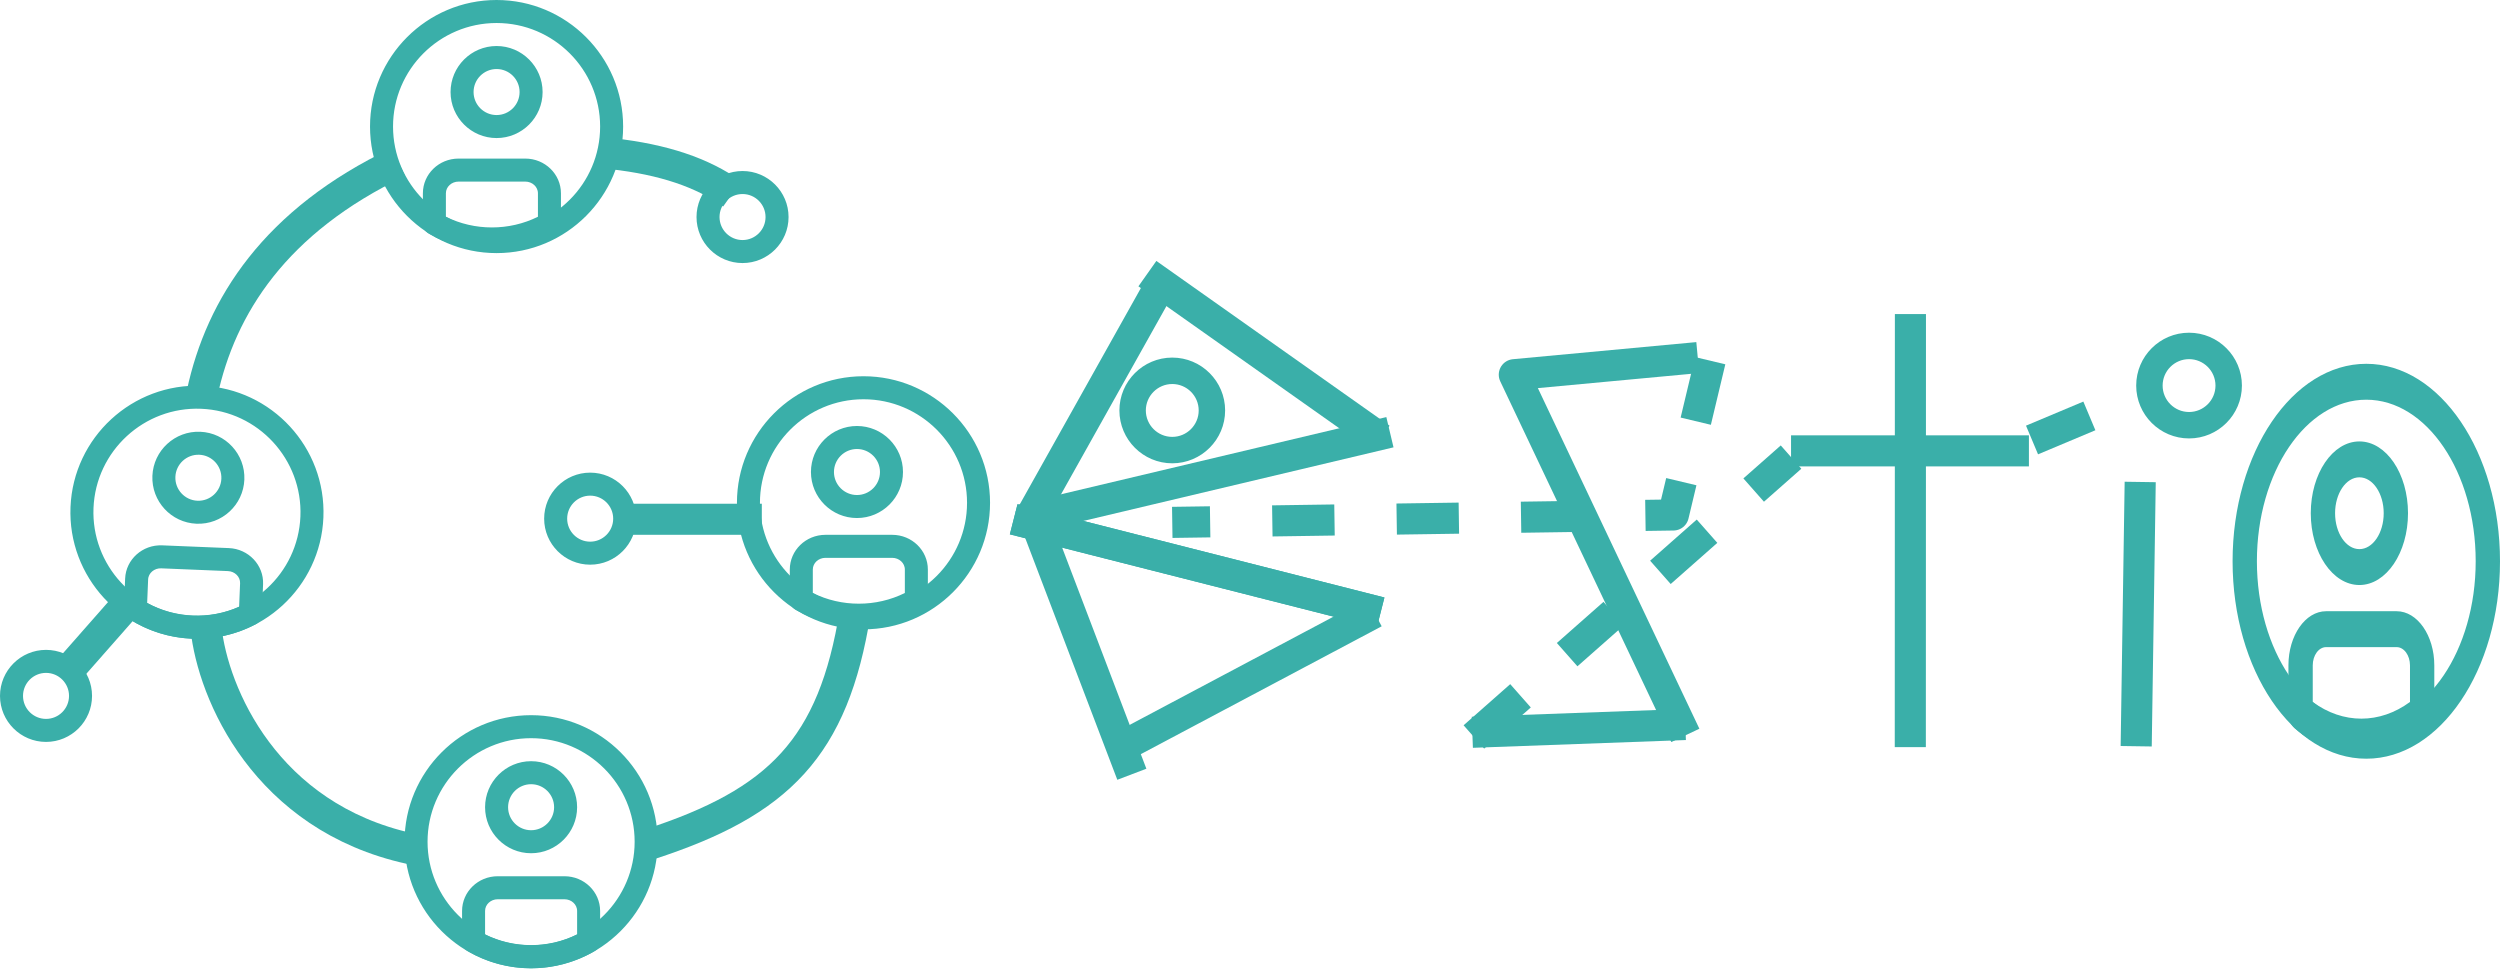 <svg width="804" height="312" viewBox="0 0 804 312" fill="none" xmlns="http://www.w3.org/2000/svg">
<path d="M246.7 69.8V69.8C246.7 65.442 243.157 61.9 238.8 61.9C234.442 61.9 230.9 65.443 230.9 69.8C230.9 74.157 234.443 77.7 238.8 77.7C243.157 77.7 246.7 74.157 246.7 69.8ZM224.5 69.8C224.5 61.914 230.914 55.5 238.8 55.5C246.686 55.5 253.1 61.914 253.1 69.8C253.1 77.686 246.686 84.1 238.8 84.1C230.914 84.1 224.5 77.686 224.5 69.8Z" fill="#3AAFA9" stroke="#3AAFA9" stroke-linejoin="round"/>
<path d="M0.5 223.8C0.5 215.914 6.914 209.5 14.8 209.5C22.686 209.5 29.1 215.914 29.1 223.8C29.1 231.686 22.686 238.1 14.8 238.1C6.914 238.1 0.5 231.686 0.5 223.8ZM6.9 223.8C6.9 228.157 10.443 231.7 14.8 231.7C19.157 231.7 22.7 228.157 22.7 223.8C22.7 219.442 19.157 215.9 14.8 215.9C10.442 215.9 6.9 219.442 6.9 223.8Z" fill="#3AAFA9" stroke="#3AAFA9" stroke-linejoin="round"/>
<path d="M175.5 166.8C175.5 158.914 181.914 152.5 189.8 152.5C197.686 152.5 204.1 158.914 204.1 166.8C204.1 174.686 197.686 181.1 189.8 181.1C181.914 181.1 175.5 174.686 175.5 166.8ZM181.9 166.8C181.9 171.157 185.443 174.7 189.8 174.7C194.157 174.7 197.7 171.157 197.7 166.8C197.7 162.442 194.157 158.9 189.8 158.9C185.442 158.9 181.9 162.443 181.9 166.8Z" fill="#3AAFA9" stroke="#3AAFA9" stroke-linejoin="round"/>
<path d="M237.5 161.7C237.5 139.536 255.536 121.5 277.7 121.5C299.865 121.5 317.9 139.536 317.9 161.7C317.9 183.865 299.865 201.9 277.7 201.9C255.536 201.9 237.5 183.865 237.5 161.7ZM243.9 161.7C243.9 180.339 259.061 195.5 277.7 195.5C296.339 195.5 311.5 180.339 311.5 161.7C311.5 143.06 296.339 127.9 277.7 127.9C259.061 127.9 243.9 143.06 243.9 161.7Z" fill="#3AAFA9" stroke="#3AAFA9" stroke-linejoin="round"/>
<path d="M261.3 151.8C261.3 143.914 267.714 137.5 275.6 137.5C283.486 137.5 289.9 143.914 289.9 151.8C289.9 159.686 283.486 166.1 275.6 166.1C267.714 166.1 261.3 159.686 261.3 151.8ZM267.7 151.8C267.7 156.157 271.243 159.7 275.6 159.7C279.957 159.7 283.5 156.157 283.5 151.8C283.5 147.442 279.957 143.9 275.6 143.9C271.242 143.9 267.7 147.443 267.7 151.8Z" fill="#3AAFA9" stroke="#3AAFA9" stroke-linejoin="round"/>
<path d="M296.304 195.68L296.303 195.68C290.178 199.225 283.227 201.1 276.2 201.1C269.173 201.1 262.223 199.225 256.097 195.68C255.108 195.107 254.5 194.051 254.5 192.909V183.155C254.5 177.295 259.406 172.5 265.466 172.5H286.934C292.994 172.5 297.9 177.295 297.9 183.159V192.913C297.9 194.052 297.292 195.111 296.304 195.68ZM291.223 191.151C291.402 191.062 291.508 190.876 291.499 190.682V183.159C291.499 180.775 289.414 178.9 286.933 178.9H265.466C262.985 178.9 260.9 180.775 260.9 183.159V190.703C260.9 190.893 261.007 191.066 261.177 191.151C270.527 195.809 281.873 195.809 291.223 191.151Z" fill="#3AAFA9" stroke="#3AAFA9" stroke-linejoin="round"/>
<path d="M718.5 180.5C718.5 163.081 723.3 147.307 731.023 135.901C738.749 124.492 749.362 117.5 761 117.5C772.638 117.5 783.251 124.492 790.977 135.901C798.7 147.307 803.5 163.081 803.5 180.5C803.5 197.919 798.7 213.693 790.977 225.099C783.251 236.508 772.638 243.5 761 243.5C749.362 243.5 738.749 236.508 731.023 225.099C723.3 213.693 718.5 197.919 718.5 180.5ZM725.318 180.499C725.318 194.911 729.287 208 735.72 217.501C742.151 226.998 751.084 232.954 761 232.954C770.916 232.954 779.849 226.998 786.28 217.501C792.713 208 796.682 194.911 796.682 180.499C796.682 166.087 792.713 152.998 786.28 143.498C779.849 134.001 770.916 128.045 761 128.045C751.084 128.045 742.151 134.001 735.72 143.498C729.287 152.998 725.318 166.087 725.318 180.499Z" fill="#3AAFA9" stroke="#3AAFA9" stroke-linejoin="round"/>
<path d="M743.645 165.053C743.645 158.773 745.375 153.101 748.143 149.013C750.913 144.922 754.685 142.463 758.781 142.463C762.877 142.463 766.649 144.922 769.419 149.013C772.187 153.101 773.917 158.773 773.917 165.053C773.917 171.334 772.187 177.006 769.419 181.094C766.649 185.185 762.877 187.644 758.781 187.644C754.686 187.644 750.914 185.185 748.143 181.094C745.375 177.006 743.645 171.334 743.645 165.053ZM750.463 165.053C750.463 168.324 751.363 171.311 752.841 173.495C754.318 175.675 756.409 177.099 758.781 177.099C761.153 177.099 763.245 175.675 764.721 173.495C766.2 171.311 767.099 168.324 767.099 165.053C767.099 161.783 766.2 158.796 764.721 156.612C763.245 154.432 761.153 153.008 758.781 153.008C756.409 153.008 754.317 154.432 752.841 156.613C751.362 158.796 750.463 161.783 750.463 165.053Z" fill="#3AAFA9" stroke="#3AAFA9" stroke-linejoin="round"/>
<path d="M780.595 233.809L780.594 233.81C774.119 239.344 766.796 242.251 759.415 242.251C752.034 242.251 744.712 239.344 738.236 233.81C737.17 232.898 736.461 231.152 736.461 229.191V213.974C736.461 209.267 737.795 205.018 739.923 201.96C742.053 198.899 744.945 197.069 748.075 197.069H770.755C773.886 197.069 776.777 198.899 778.907 201.96C781.036 205.02 782.37 209.27 782.37 213.98V229.197C782.37 231.153 781.66 232.904 780.595 233.809ZM775.348 226.153C775.484 226.053 775.558 225.892 775.551 225.728V213.98C775.551 212.268 775.041 210.696 774.195 209.54C773.348 208.384 772.138 207.615 770.755 207.615H748.075C746.692 207.615 745.481 208.384 744.635 209.54C743.788 210.696 743.279 212.268 743.279 213.98V225.75C743.279 225.909 743.354 226.059 743.482 226.153C753.388 233.441 765.442 233.441 775.348 226.153Z" fill="#3AAFA9" stroke="#3AAFA9" stroke-linejoin="round"/>
<path d="M360.5 132C360.5 122.901 367.9 115.5 377 115.5C386.1 115.5 393.5 122.901 393.5 132C393.5 141.099 386.1 148.5 377 148.5C367.901 148.5 360.5 141.1 360.5 132ZM368 132C368 136.964 372.036 141 377 141C381.964 141 386 136.964 386 132C386 127.036 381.964 123 377 123C372.036 123 368 127.036 368 132Z" fill="#3AAFA9" stroke="#3AAFA9" stroke-linejoin="round"/>
<path d="M687.5 124C687.5 114.901 694.9 107.5 704 107.5C713.1 107.5 720.5 114.901 720.5 124C720.5 133.099 713.1 140.5 704 140.5C694.901 140.5 687.5 133.1 687.5 124ZM695 124C695 128.964 699.036 133 704 133C708.964 133 713 128.964 713 124C713 119.036 708.964 115 704 115C699.036 115 695 119.036 695 124Z" fill="#3AAFA9" stroke="#3AAFA9" stroke-linejoin="round"/>
<path d="M130.6 270.7C130.6 248.536 148.635 230.5 170.8 230.5C192.964 230.5 211 248.535 211 270.7C211 292.864 192.964 310.9 170.8 310.9C148.635 310.9 130.6 292.865 130.6 270.7ZM137 270.7C137 289.339 152.161 304.5 170.8 304.5C189.439 304.5 204.6 289.339 204.6 270.7C204.6 252.06 189.439 236.9 170.8 236.9C152.161 236.9 137 252.06 137 270.7Z" fill="#3AAFA9" stroke="#3AAFA9" stroke-linejoin="round"/>
<path d="M156.5 259.6C156.5 251.714 162.914 245.3 170.8 245.3C178.686 245.3 185.1 251.714 185.1 259.6C185.1 267.485 178.686 273.9 170.8 273.9C162.914 273.9 156.5 267.486 156.5 259.6ZM162.9 259.6C162.9 263.957 166.443 267.5 170.8 267.5C175.157 267.5 178.7 263.957 178.7 259.6C178.7 255.242 175.157 251.7 170.8 251.7C166.442 251.7 162.9 255.243 162.9 259.6Z" fill="#3AAFA9" stroke="#3AAFA9" stroke-linejoin="round"/>
<path d="M190.904 305.48L190.903 305.48C184.778 309.025 177.827 310.9 170.8 310.9C163.773 310.9 156.823 309.025 150.697 305.48C149.708 304.907 149.1 303.851 149.1 302.709V292.955C149.1 287.095 154.007 282.3 160.066 282.3H181.534C187.594 282.3 192.5 287.095 192.5 292.959V302.712C192.5 303.852 191.892 304.911 190.904 305.48ZM185.823 300.951C186.002 300.862 186.108 300.676 186.1 300.482V292.959C186.1 290.575 184.014 288.7 181.533 288.7H160.066C157.585 288.7 155.5 290.575 155.5 292.959V300.503C155.5 300.693 155.607 300.866 155.777 300.951C165.127 305.609 176.473 305.609 185.823 300.951Z" fill="#3AAFA9" stroke="#3AAFA9" stroke-linejoin="round"/>
<path d="M23.174 163.08C24.086 140.934 42.849 123.656 64.995 124.568C87.14 125.48 104.418 144.242 103.506 166.388C102.594 188.534 83.832 205.812 61.686 204.9C39.541 203.988 22.262 185.226 23.174 163.08ZM29.569 163.343C28.802 181.967 43.326 197.738 61.95 198.505C80.573 199.272 96.345 184.748 97.112 166.125C97.879 147.501 83.355 131.729 64.731 130.963C46.108 130.196 30.336 144.72 29.569 163.343Z" fill="#3AAFA9" stroke="#3AAFA9" stroke-linejoin="round"/>
<path d="M49.509 153.055C49.834 145.176 56.506 139.031 64.385 139.356C72.264 139.68 78.409 146.353 78.085 154.232C77.76 162.111 71.088 168.256 63.209 167.931C55.33 167.607 49.185 160.934 49.509 153.055ZM55.904 153.318C55.724 157.672 59.118 161.358 63.472 161.537C67.825 161.716 71.511 158.322 71.691 153.968C71.87 149.615 68.475 145.929 64.122 145.75C59.768 145.571 56.083 148.964 55.904 153.318Z" fill="#3AAFA9" stroke="#3AAFA9" stroke-linejoin="round"/>
<path d="M81.996 200.312L81.996 200.312C75.729 203.602 68.707 205.189 61.686 204.9C54.666 204.611 47.798 202.452 41.823 198.658C40.859 198.045 40.295 196.964 40.342 195.823L40.743 186.078C40.984 180.222 46.084 175.633 52.139 175.883L73.588 176.766C79.642 177.015 84.347 182.008 84.106 187.867L83.705 197.612C83.658 198.751 83.006 199.784 81.996 200.312ZM77.106 195.578C77.288 195.496 77.402 195.315 77.401 195.12L77.711 187.604C77.809 185.222 75.802 183.263 73.324 183.161L51.875 182.277C49.396 182.175 47.235 183.963 47.137 186.345L46.827 193.883C46.819 194.072 46.919 194.25 47.085 194.341C56.235 199.38 67.572 199.847 77.106 195.578Z" fill="#3AAFA9" stroke="#3AAFA9" stroke-linejoin="round"/>
<path d="M119.5 40.7C119.5 18.536 137.536 0.5 159.7 0.5C181.864 0.5 199.9 18.536 199.9 40.7C199.9 62.865 181.865 80.9 159.7 80.9C137.536 80.9 119.5 62.865 119.5 40.7ZM125.9 40.7C125.9 59.339 141.061 74.5 159.7 74.5C178.339 74.5 193.5 59.339 193.5 40.7C193.5 22.061 178.339 6.9 159.7 6.9C141.061 6.9 125.9 22.061 125.9 40.7Z" fill="#3AAFA9" stroke="#3AAFA9" stroke-linejoin="round"/>
<path d="M167.6 29.6V29.6C167.6 25.242 164.058 21.7 159.7 21.7C155.343 21.7 151.8 25.243 151.8 29.6C151.8 33.957 155.343 37.5 159.7 37.5C164.057 37.5 167.6 33.957 167.6 29.6ZM145.4 29.6C145.4 21.714 151.814 15.3 159.7 15.3C167.586 15.3 174 21.714 174 29.6C174 37.486 167.586 43.9 159.7 43.9C151.814 43.9 145.4 37.486 145.4 29.6Z" fill="#3AAFA9" stroke="#3AAFA9" stroke-linejoin="round"/>
<path d="M178.304 74.68L178.303 74.68C172.178 78.225 165.227 80.1 158.2 80.1C151.173 80.1 144.223 78.225 138.097 74.68C137.108 74.107 136.5 73.051 136.5 71.909V62.156C136.5 56.295 141.406 51.5 147.466 51.5H168.934C174.993 51.5 179.9 56.295 179.9 62.159V71.913C179.9 73.052 179.292 74.111 178.304 74.68ZM173.223 70.151C173.402 70.062 173.508 69.876 173.499 69.682V62.159C173.499 59.775 171.414 57.9 168.933 57.9H147.466C144.985 57.9 142.9 59.775 142.9 62.159V69.704C142.9 69.893 143.007 70.067 143.177 70.151C152.527 74.809 163.873 74.809 173.223 70.151Z" fill="#3AAFA9" stroke="#3AAFA9" stroke-linejoin="round"/>
<path d="M128.14 52.132C88.5 71 71 98.5 65 126.5" stroke="#3AAFA9" stroke-width="10" stroke-linejoin="round"/>
<path d="M209 271.5C250.5 258 268 240.5 275 197" stroke="#3AAFA9" stroke-width="10" stroke-linejoin="round"/>
<path d="M136.329 273.792C88 265.5 69.671 226.208 66.5 204" stroke="#3AAFA9" stroke-width="10" stroke-linejoin="round"/>
<path d="M197 49.452C213.373 51.304 225.841 55.482 235.459 62.342" stroke="#3AAFA9" stroke-width="10" stroke-linejoin="round"/>
<line x1="245" y1="167" x2="201" y2="167" stroke="#3AAFA9" stroke-width="10" stroke-linejoin="round"/>
<path d="M447 139L329 167M444 197L326 167" stroke="#3AAFA9" stroke-width="10" stroke-linejoin="round"/>
<path d="M546 115L487 120.5L542 236.5" stroke="#3AAFA9" stroke-width="10" stroke-linejoin="round"/>
<path d="M550 116L538.151 165.615L377 168" stroke="#3AAFA9" stroke-width="10" stroke-linejoin="round" stroke-dasharray="20 20"/>
<path d="M444 141L369 88" stroke="#3AAFA9" stroke-width="10" stroke-linejoin="round"/>
<path d="M687 239.99L688.288 155" stroke="#3AAFA9" stroke-width="10" stroke-linejoin="round"/>
<path d="M576 145L652.5 145" stroke="#3AAFA9" stroke-width="10" stroke-linejoin="round"/>
<path d="M653.5 141.502L678.5 131" stroke="#3AAFA9" stroke-width="10" stroke-linejoin="round" stroke-dasharray="20 20"/>
<path d="M614.392 101L614.354 240.274" stroke="#3AAFA9" stroke-width="10" stroke-linejoin="round"/>
<path d="M474 237L576 147" stroke="#3AAFA9" stroke-width="10" stroke-linejoin="round" stroke-dasharray="20 20"/>
<path d="M373 92L331 167" stroke="#3AAFA9" stroke-width="10" stroke-linejoin="round"/>
<path d="M332 165L364 249" stroke="#3AAFA9" stroke-width="10" stroke-linejoin="round"/>
<path d="M361 240L442 197" stroke="#3AAFA9" stroke-width="10" stroke-linejoin="round"/>
<path d="M444 197L326 167" stroke="#3AAFA9" stroke-width="10" stroke-linejoin="round"/>
<path d="M542 233L473.5 235.5" stroke="#3AAFA9" stroke-width="10" stroke-linejoin="round"/>
<line x1="42.754" y1="192.095" x2="20.754" y2="217.095" stroke="#3AAFA9" stroke-width="10" stroke-linejoin="round"/>
</svg>
